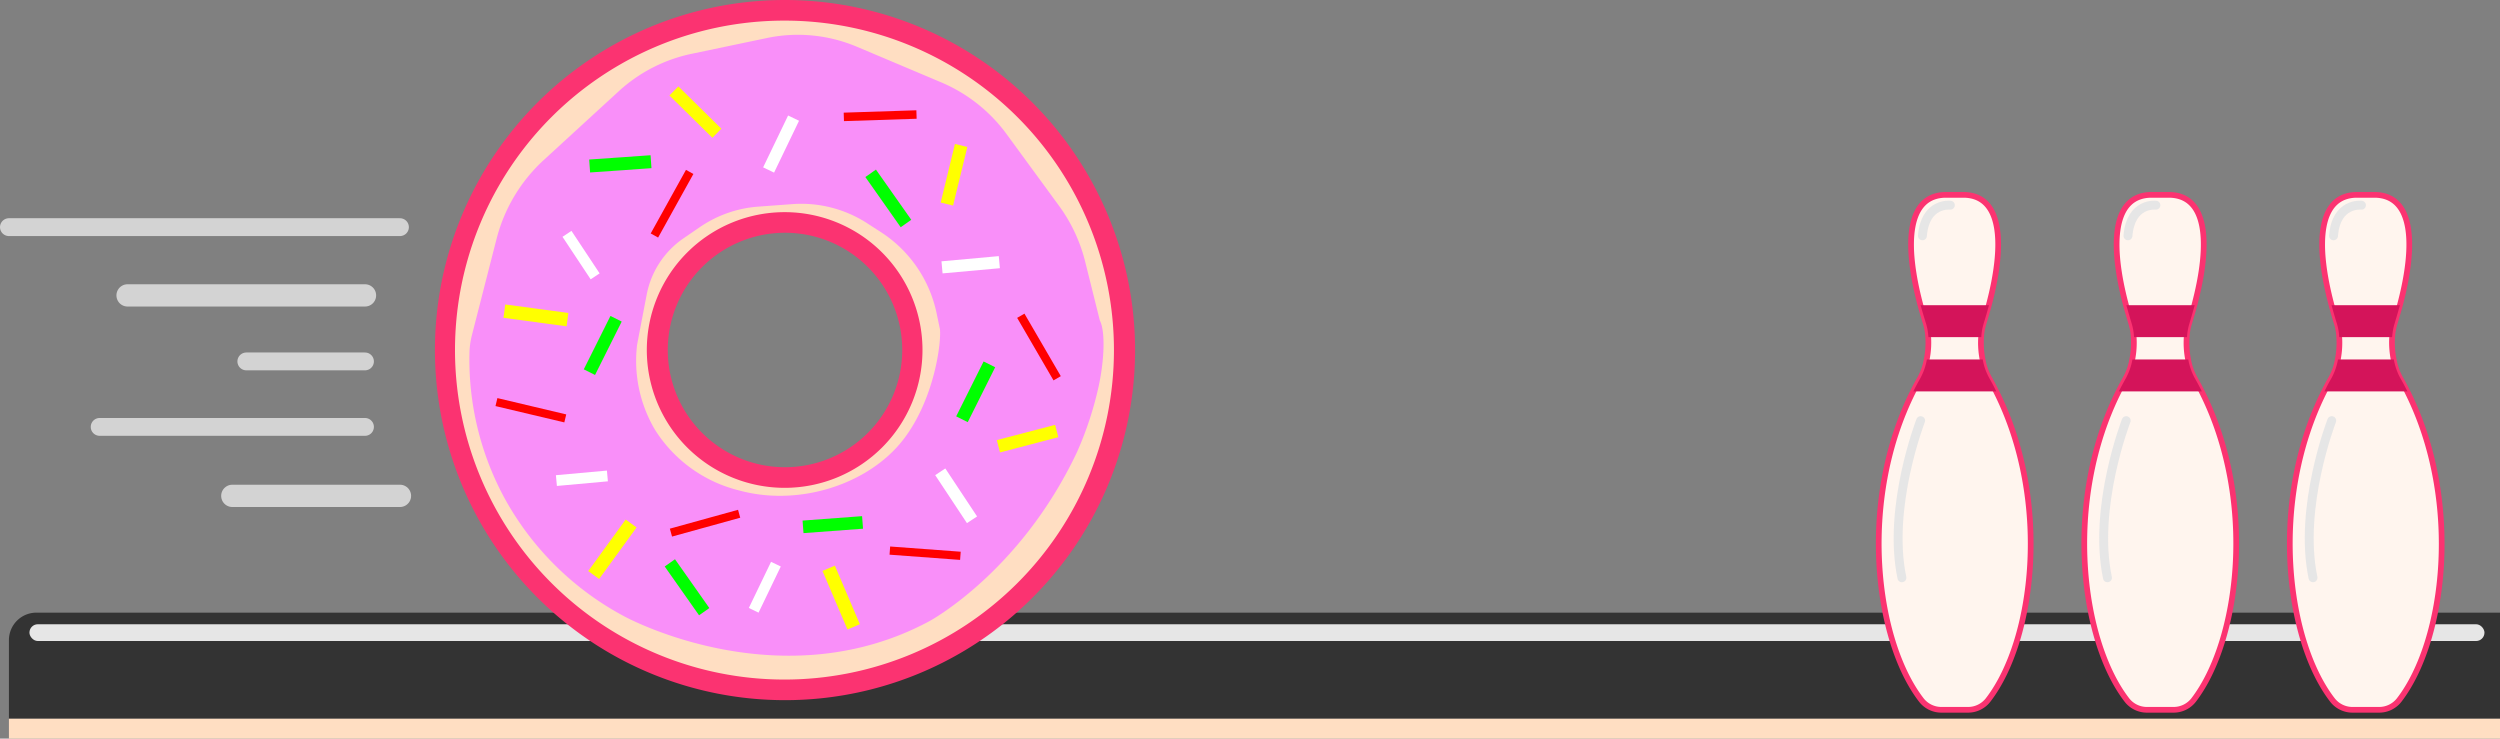 <svg xmlns="http://www.w3.org/2000/svg" viewBox="0 0 280.22 82.79"><rect x="0" y="0" width="280.22" height="82.79" fill="#808080" stroke="none"/><defs><style>.cls-1{fill:#333;}.cls-2{fill:#e6e6e6;}.cls-3{fill:#ffdec2;}.cls-4{fill:#fb3371;}.cls-5{fill:#f98ff9;}.cls-6{fill:red;}.cls-7{fill:#fff;}.cls-8{fill:lime;}.cls-9{fill:#ff0;}.cls-10,.cls-11,.cls-14{fill:none;stroke-linecap:round;}.cls-10,.cls-11{stroke:#d3d3d3;}.cls-10,.cls-11,.cls-12,.cls-14{stroke-miterlimit:10;}.cls-10{stroke-width:2px;}.cls-11{stroke-width:2.5px;}.cls-12{fill:#fff5ee;stroke:#fb3371;stroke-width:0.64px;}.cls-13{fill:#d4145a;}.cls-14{stroke:#e6e6e6;}</style></defs><title>Asset 1</title><g id="Layer_2" data-name="Layer 2"><g id="Layer_1-2" data-name="Layer 1"><path class="cls-1" d="M4.08,68.67H280.22a0,0,0,0,1,0,0V80.56a0,0,0,0,1,0,0H1a0,0,0,0,1,0,0V71.75A3.08,3.08,0,0,1,4.08,68.67Z"/><rect class="cls-2" x="3.3" y="69.97" width="275.18" height="1.88" rx="0.94"/><path class="cls-3" d="M88,77.31A38.08,38.08,0,1,1,126,39.23,38.12,38.12,0,0,1,88,77.31ZM88,25a14.29,14.29,0,1,0,14.28,14.28A14.3,14.3,0,0,0,88,25Z"/><path class="cls-4" d="M88,2.31A36.93,36.93,0,1,1,51,39.23,36.92,36.92,0,0,1,88,2.31m0,52.37A15.45,15.45,0,1,0,72.5,39.23,15.45,15.45,0,0,0,88,54.68M88,0a39.24,39.24,0,1,0,39.23,39.23A39.28,39.28,0,0,0,88,0Zm0,52.37a13.14,13.14,0,1,1,13.13-13.14A13.15,13.15,0,0,1,88,52.37Z"/><path class="cls-5" d="M121.61,29.23a18,18,0,0,0-3-6.29l-5.77-7.89a17.5,17.5,0,0,0-7.37-5.83l-9.47-4a17,17,0,0,0-9.84-1L77.67,6a17.34,17.34,0,0,0-8.35,4.26L60.88,18a18.07,18.07,0,0,0-5.23,8.81L52.89,37.59a8.86,8.86,0,0,0-.27,2,32.58,32.58,0,0,0,4,16.37A33,33,0,0,0,70,69.1c.8.43,17.77,9.32,34.15.54,0,0,10.15-5.44,16.53-18.88a38.25,38.25,0,0,0,2.47-7.48c.68-3.17.72-6.24.13-7.35ZM101.22,49.31c-3.9,5-11.66,7.49-18.34,5.67a15.5,15.5,0,0,1-9.47-6.82,15.17,15.17,0,0,1-2-9.51q.53-2.8,1.07-5.59a9.89,9.89,0,0,1,4.08-6.31l1.88-1.29A13.31,13.31,0,0,1,85,23.16l3.8-.28A13.61,13.61,0,0,1,97.16,25l1.55,1A14.3,14.3,0,0,1,105,35.2c.12.55.23,1.11.35,1.67C105.54,38.27,104.76,44.76,101.22,49.31Z"/><rect class="cls-6" x="59.04" y="42.01" width="0.92" height="7.93" transform="translate(1.04 93.27) rotate(-76.66)"/><rect class="cls-7" x="64.83" y="25.71" width="1.21" height="5.74" transform="matrix(0.83, -0.55, 0.55, 0.83, -4.9, 40.86)"/><rect class="cls-8" x="64.21" y="38.01" width="6.69" height="1.41" transform="translate(2.74 81.86) rotate(-63.46)"/><rect class="cls-9" x="59.31" y="31.79" width="1.51" height="7.14" transform="translate(17.01 90.16) rotate(-82.33)"/><rect class="cls-6" x="116.6" y="34.65" width="0.95" height="8.15" transform="matrix(0.86, -0.5, 0.5, 0.86, -3.59, 64.13)"/><rect class="cls-7" x="106.49" y="52.35" width="1.36" height="6.45" transform="translate(-12.87 68.38) rotate(-33.5)"/><rect class="cls-8" x="105.92" y="43.19" width="6.88" height="1.45" transform="translate(21.21 122.13) rotate(-63.46)"/><rect class="cls-9" x="111.8" y="48.44" width="6.76" height="1.43" transform="translate(-8.69 30.74) rotate(-14.65)"/><rect class="cls-6" x="75.06" y="58.18" width="7.93" height="0.92" transform="translate(-12.77 23.19) rotate(-15.46)"/><rect class="cls-7" x="62.35" y="53.01" width="5.74" height="1.21" transform="translate(-4.57 6.1) rotate(-5.18)"/><rect class="cls-8" x="76.3" y="62.48" width="1.41" height="6.69" transform="translate(-23.85 56.32) rotate(-35.14)"/><rect class="cls-9" x="65.07" y="60.81" width="7.14" height="1.51" transform="translate(-21.51 80.91) rotate(-54)"/><rect class="cls-6" x="94.58" y="12.5" width="8.15" height="0.95" transform="translate(-0.37 3.22) rotate(-1.87)"/><rect class="cls-7" x="105.57" y="29.01" width="6.45" height="1.36" transform="translate(-2.23 9.93) rotate(-5.18)"/><rect class="cls-8" x="98.84" y="18.8" width="1.45" height="6.88" transform="translate(5.35 61.36) rotate(-35.14)"/><rect class="cls-9" x="103.56" y="18.88" width="6.76" height="1.43" transform="translate(62.62 118.87) rotate(-76.33)"/><rect class="cls-6" x="103.24" y="58.05" width="0.92" height="7.93" transform="translate(34.2 160.85) rotate(-85.77)"/><rect class="cls-7" x="82.85" y="65.22" width="5.74" height="1.21" transform="translate(-10.77 114.5) rotate(-64.29)"/><rect class="cls-8" x="90" y="58.1" width="6.69" height="1.41" transform="translate(-4.1 7.08) rotate(-4.25)"/><rect class="cls-9" x="93.53" y="63.4" width="1.51" height="7.14" transform="translate(-18.72 42.39) rotate(-23.11)"/><rect class="cls-6" x="71.25" y="22.37" width="8.15" height="0.95" transform="translate(18.81 77.62) rotate(-60.98)"/><rect class="cls-7" x="84.32" y="15.47" width="6.45" height="1.36" transform="translate(35.02 88.02) rotate(-64.29)"/><rect class="cls-8" x="65.98" y="17.3" width="6.88" height="1.45" transform="matrix(1, -0.07, 0.07, 1, -1.15, 5.2)"/><rect class="cls-9" x="77.22" y="9.18" width="1.43" height="6.76" transform="translate(14.31 59.28) rotate(-45.44)"/><line class="cls-10" x1="44.83" y1="25.46" x2="1" y2="25.46"/><line class="cls-11" x1="40.91" y1="33.11" x2="14.3" y2="33.11"/><line class="cls-10" x1="40.91" y1="40.51" x2="27.61" y2="40.51"/><line class="cls-10" x1="40.91" y1="47.85" x2="11.17" y2="47.85"/><line class="cls-11" x1="44.83" y1="55.58" x2="26.04" y2="55.58"/><path class="cls-12" d="M222.85,78.45a2.84,2.84,0,0,1-2.25,1.11h-3a2.84,2.84,0,0,1-2.25-1.11c-5.14-6.67-7.09-22.28-.91-34.58.25-.51.52-1,.8-1.5a6.79,6.79,0,0,0,.72-2.08,9.61,9.61,0,0,0,.17-2.5,6.68,6.68,0,0,0-.26-1.51c-.22-.71-.43-1.4-.61-2.07-1.86-7-1.46-12.37,2.88-12.37h1.91c4.33,0,4.73,5.35,2.87,12.37q-.27,1-.6,2.07a6.17,6.17,0,0,0-.26,1.51,9.6,9.6,0,0,0,.16,2.5,6.54,6.54,0,0,0,.73,2.08c.28.49.54,1,.79,1.5C229.94,56.17,228,71.78,222.85,78.45Z"/><path class="cls-13" d="M222.94,34.21q-.27,1-.6,2.07a6.17,6.17,0,0,0-.26,1.51h-5.93a6.68,6.68,0,0,0-.26-1.51c-.22-.71-.43-1.4-.61-2.07Z"/><path class="cls-13" d="M223.76,43.87h-9.3c.25-.51.52-1,.8-1.5a6.79,6.79,0,0,0,.72-2.08h6.26a6.54,6.54,0,0,0,.73,2.08C223.25,42.86,223.51,43.36,223.76,43.87Z"/><path class="cls-14" d="M218.61,23s-2.83-.34-3.13,3.43"/><path class="cls-14" d="M215.28,47.15s-3.76,9.68-2.1,17.61"/><path class="cls-12" d="M245.89,78.45a2.84,2.84,0,0,1-2.25,1.11h-3a2.84,2.84,0,0,1-2.25-1.11c-5.14-6.67-7.09-22.28-.91-34.58.25-.51.52-1,.8-1.5a6.79,6.79,0,0,0,.72-2.08,9.6,9.6,0,0,0,.16-2.5,6.17,6.17,0,0,0-.26-1.51c-.21-.71-.42-1.4-.6-2.07-1.86-7-1.46-12.37,2.88-12.37h1.9c4.34,0,4.74,5.35,2.88,12.37-.18.67-.39,1.36-.6,2.07a6.17,6.17,0,0,0-.26,1.51,9.6,9.6,0,0,0,.16,2.5,6.79,6.79,0,0,0,.72,2.08c.28.49.55,1,.8,1.5C253,56.17,251,71.78,245.89,78.45Z"/><path class="cls-13" d="M246,34.21c-.18.67-.39,1.36-.6,2.07a6.17,6.17,0,0,0-.26,1.51h-5.94a6.17,6.17,0,0,0-.26-1.51c-.21-.71-.42-1.4-.6-2.07Z"/><path class="cls-13" d="M246.8,43.87h-9.3c.25-.51.52-1,.8-1.5a6.79,6.79,0,0,0,.72-2.08h6.26a6.79,6.79,0,0,0,.72,2.08C246.28,42.86,246.55,43.36,246.8,43.87Z"/><path class="cls-14" d="M241.65,23s-2.83-.34-3.13,3.43"/><path class="cls-14" d="M238.32,47.15s-3.76,9.68-2.1,17.61"/><path class="cls-12" d="M268.93,78.45a2.84,2.84,0,0,1-2.25,1.11h-3a2.84,2.84,0,0,1-2.25-1.11c-5.15-6.67-7.09-22.28-.91-34.58.25-.51.51-1,.8-1.5a6.79,6.79,0,0,0,.72-2.08,9.6,9.6,0,0,0,.16-2.5,6.17,6.17,0,0,0-.26-1.51q-.33-1.06-.6-2.07c-1.86-7-1.46-12.37,2.87-12.37h1.91c4.34,0,4.74,5.35,2.88,12.37-.18.67-.39,1.36-.6,2.07a6.67,6.67,0,0,0-.27,1.51,9.61,9.61,0,0,0,.17,2.5,6.79,6.79,0,0,0,.72,2.08c.28.49.55,1,.8,1.5C276,56.17,274.07,71.78,268.93,78.45Z"/><path class="cls-13" d="M269,34.21c-.18.67-.39,1.36-.6,2.07a6.67,6.67,0,0,0-.27,1.51h-5.93a6.17,6.17,0,0,0-.26-1.51q-.33-1.06-.6-2.07Z"/><path class="cls-13" d="M269.84,43.87h-9.3c.25-.51.51-1,.8-1.5a6.79,6.79,0,0,0,.72-2.08h6.26a6.79,6.79,0,0,0,.72,2.08C269.32,42.86,269.59,43.36,269.84,43.87Z"/><path class="cls-14" d="M264.69,23s-2.84-.34-3.13,3.43"/><path class="cls-14" d="M261.36,47.15s-3.76,9.68-2.1,17.61"/><rect class="cls-3" x="1" y="80.56" width="279.22" height="2.23"/></g></g></svg>